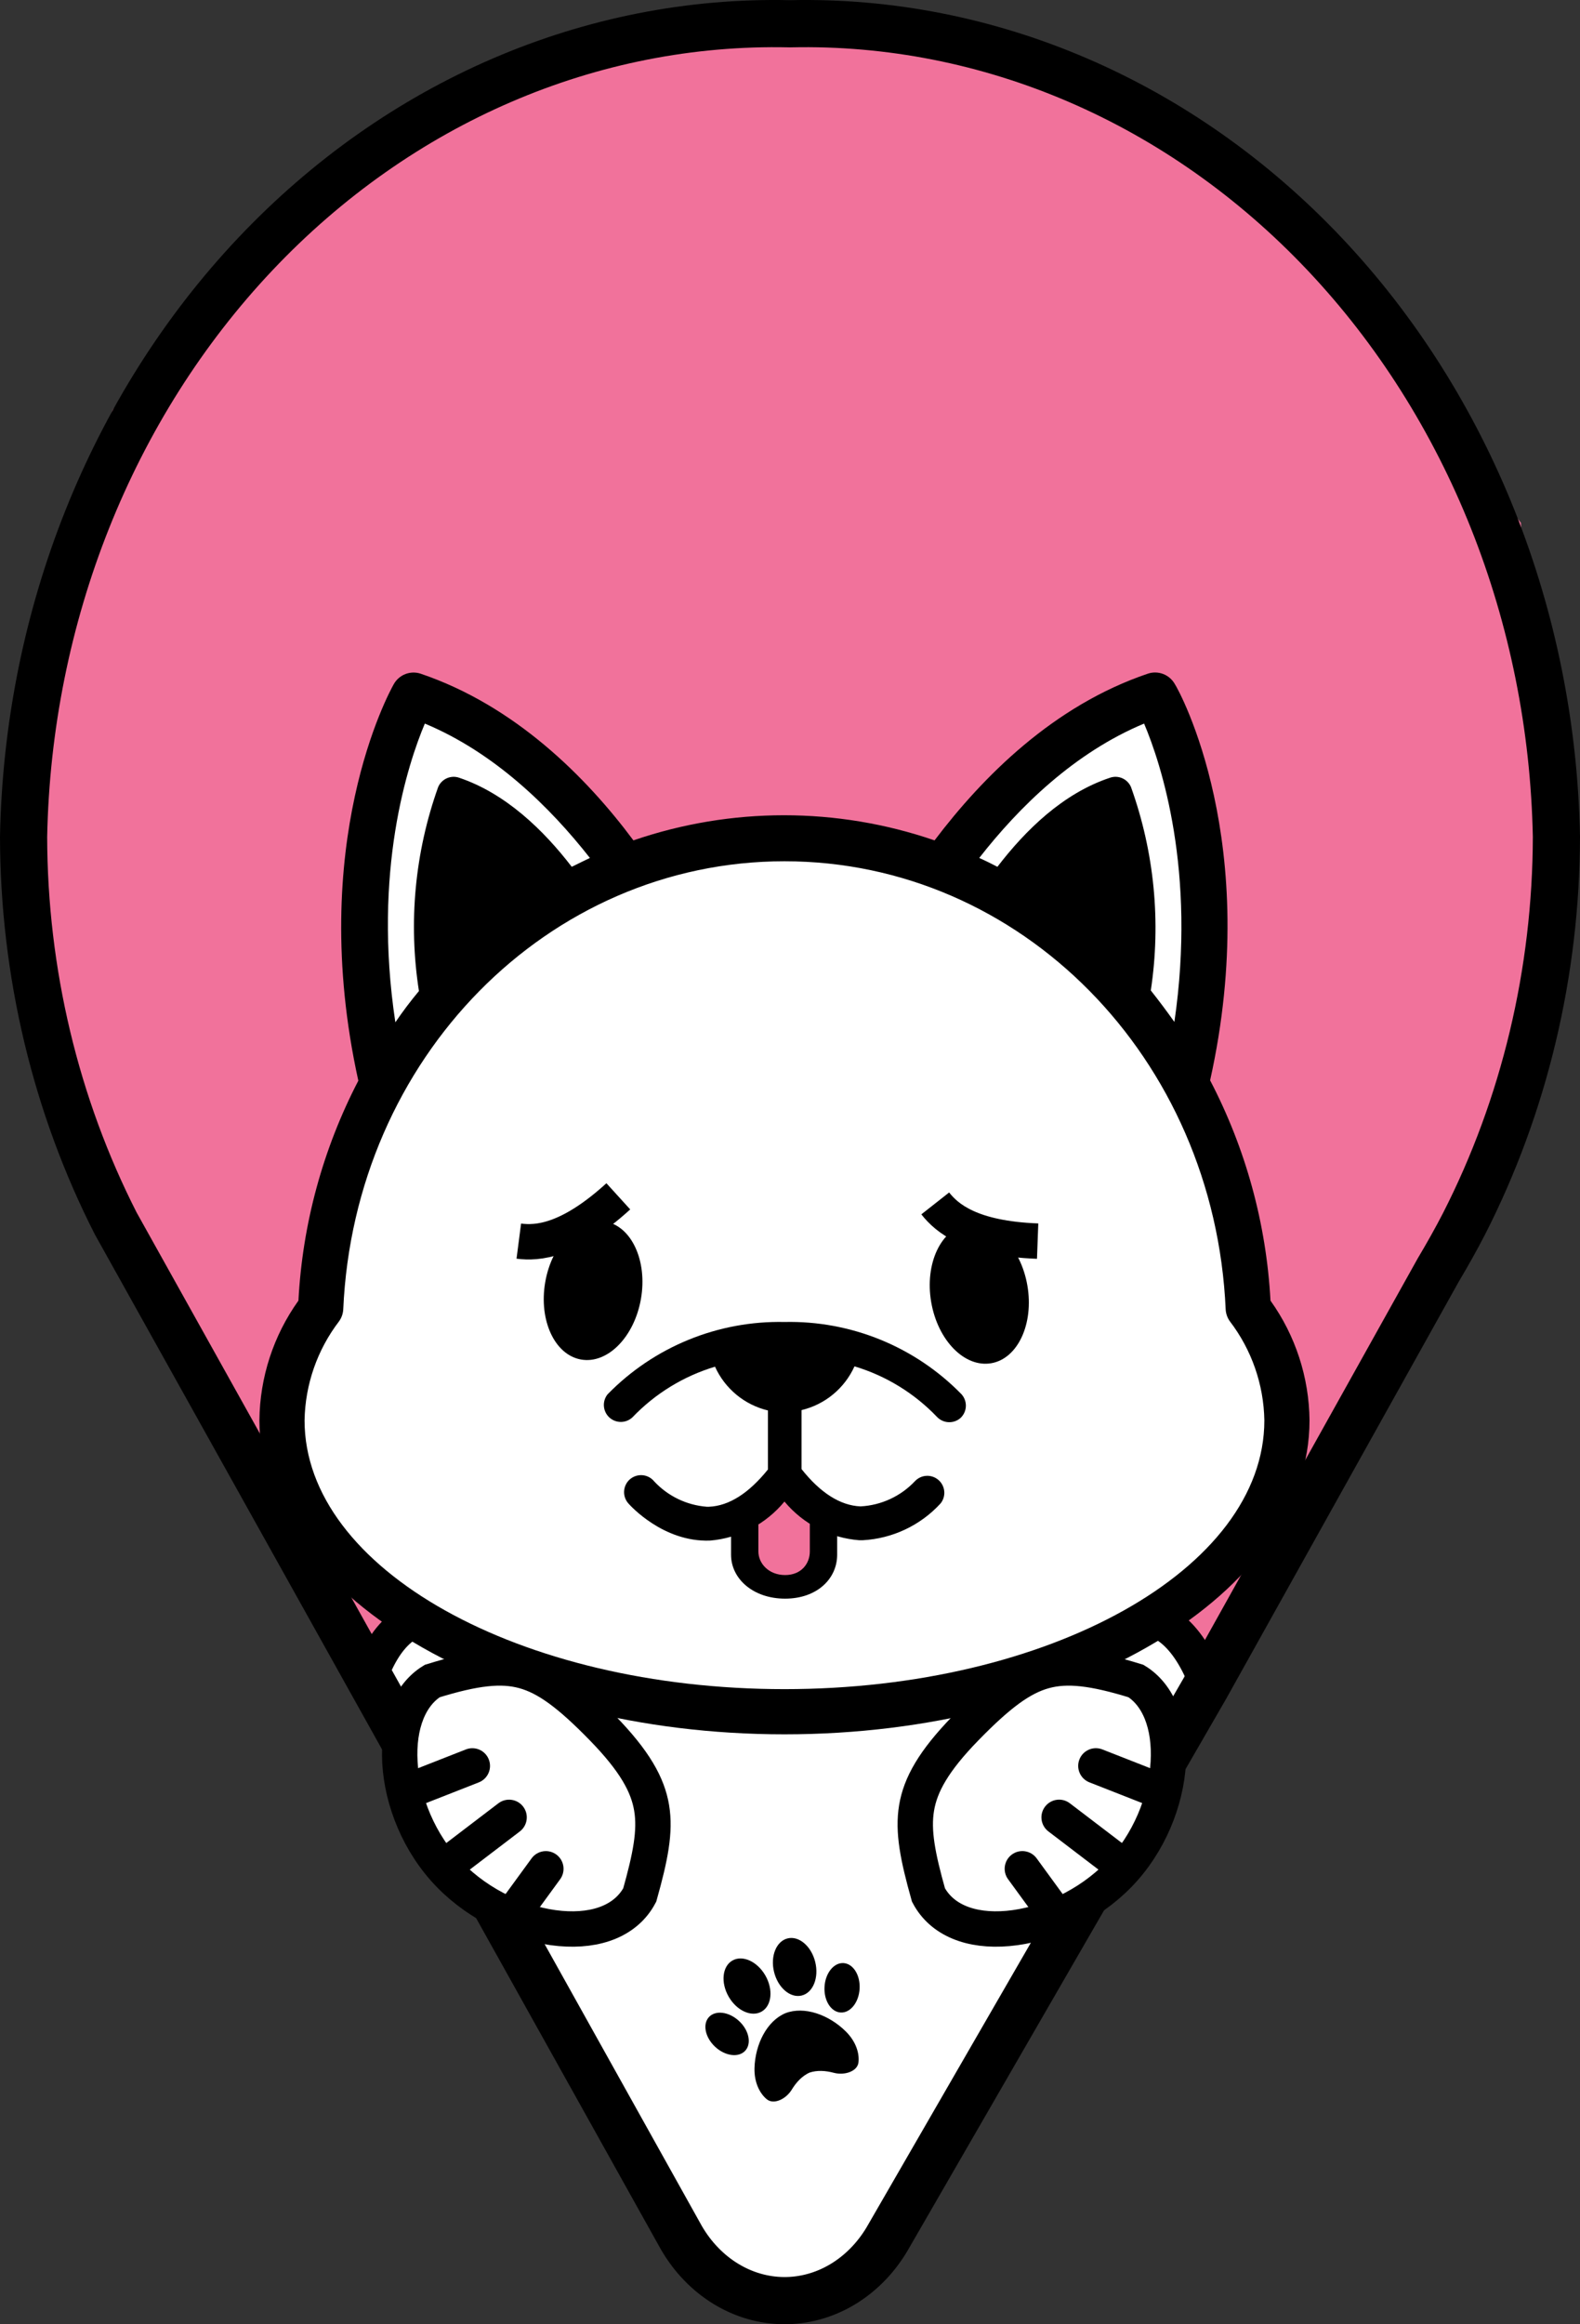 <svg width="134" height="197" viewBox="0 0 134 197" fill="none" xmlns="http://www.w3.org/2000/svg">
<rect x="0" y="0" width="134" height="197" fill="#333333" stroke="none"/>
<path d="M31 78L33 87L29 99.5L27.5 108.5L25 113L23.5 125L27.5 137L32.5 144L33.5 148.5L37 156L46.5 170.5L54.5 184.5L63 194H71.5L83.5 174L88.5 163L96.5 157L100 148V144L108 130L109 124V120.5L108 115L105.5 111V105L102 95.5L100 91.5L101 89L102 85V81V75.5V71L100 65L98 60H96L91.5 62.5L86 66.5L80 73.5L74.5 72.5L69.5 71H63.5L57.5 72L54.5 73.5L52 72.5L48.5 67.5L42 62.5L35 59L33 63.5L31 78Z" fill="white" stroke="white"/>
<path d="M64 134L63.5 128.5L67 126L69.5 129V133.5L67 134H64Z" fill="#F1729B"/>
<path d="M101 90.5L111 126L123.5 105.5L131 84.5L128.5 44.5L104.5 13.5L95 8L74 2H56L39 8L24.5 18L10 35L3.5 52.5L1 73L6.5 95L22.5 125L30.5 94L32 84.5L30.5 75L32 63L35 58.5L45 63L53 73L61.5 69.5H74L80 73L87.5 64L96 58.5H98L102 69.5V79.5V87L101 90.5Z" fill="#F1729B" stroke="#F1729B"/>
<path d="M30.667 140L29 135L32.333 136.667L34 137.083L33.444 138.333L30.667 140Z" fill="#F1729B"/>
<path d="M104.5 137L105.5 133L103.5 134.5L99.5 137.5L100.5 139.5L102.5 140.5L104.5 137Z" fill="#F1729B"/>
<path d="M66.956 2.014L67 2.015L67.044 2.014C83.856 1.641 100.156 8.639 112.353 21.544C124.552 34.45 131.637 52.205 132 70.92C131.976 82.425 129.274 93.723 124.163 103.73C123.484 105.049 122.753 106.341 121.988 107.629L121.974 107.652L121.961 107.676L102.227 143.043L102.212 143.069L75.216 189.805C75.214 189.809 75.211 189.813 75.209 189.817C74.231 191.448 72.913 192.762 71.389 193.659C69.863 194.558 68.172 195.013 66.468 195C64.764 194.986 63.079 194.504 61.564 193.58C60.051 192.659 58.749 191.322 57.792 189.675L31.788 143.078L31.788 143.078L12.039 107.685L9.821 103.71C4.72 93.71 2.023 82.423 2 70.929C2.361 52.213 9.445 34.455 21.644 21.547C33.841 8.641 50.143 1.641 66.956 2.014Z" stroke="black" stroke-width="4"/>
<path d="M54.36 110.082C54.919 106.85 53.554 103.915 51.312 103.528C49.069 103.141 46.799 105.447 46.24 108.68C45.682 111.913 47.047 114.847 49.289 115.234C51.532 115.622 53.802 113.315 54.36 110.082Z" fill="black"/>
<path d="M84.064 115.547C86.316 115.16 87.69 112.214 87.133 108.966C86.575 105.718 84.297 103.399 82.044 103.786C79.791 104.173 78.417 107.119 78.975 110.367C79.533 113.615 81.811 115.934 84.064 115.547Z" fill="black"/>
<path d="M66.53 112.05C63.743 111.991 60.974 112.504 58.394 113.558C55.814 114.613 53.478 116.186 51.53 118.18C51.302 118.464 51.19 118.825 51.217 119.188C51.244 119.552 51.408 119.892 51.675 120.139C51.943 120.387 52.295 120.523 52.66 120.522C53.024 120.52 53.375 120.38 53.64 120.13C55.563 118.118 57.975 116.64 60.64 115.84C61.056 116.76 61.677 117.572 62.455 118.215C63.233 118.858 64.148 119.315 65.13 119.55V124.55C63.52 126.55 61.84 127.64 60.13 127.71H59.94C58.241 127.579 56.653 126.816 55.49 125.57C55.369 125.419 55.218 125.294 55.047 125.202C54.876 125.11 54.688 125.054 54.495 125.037C54.302 125.02 54.107 125.042 53.923 125.102C53.738 125.162 53.568 125.258 53.421 125.385C53.275 125.513 53.156 125.668 53.072 125.843C52.987 126.018 52.938 126.207 52.929 126.401C52.919 126.595 52.949 126.789 53.017 126.971C53.084 127.152 53.187 127.319 53.32 127.46C53.44 127.59 56.23 130.72 60.21 130.58C61.431 130.478 62.62 130.133 63.705 129.564C64.79 128.996 65.751 128.216 66.53 127.27C67.316 128.214 68.282 128.99 69.373 129.553C70.464 130.117 71.656 130.456 72.88 130.55H73.15C75.68 130.417 78.058 129.297 79.77 127.43C80.003 127.14 80.115 126.771 80.082 126.401C80.048 126.03 79.873 125.687 79.593 125.443C79.312 125.198 78.948 125.072 78.577 125.09C78.206 125.108 77.856 125.27 77.6 125.54C76.394 126.822 74.739 127.589 72.98 127.68C71.27 127.61 69.58 126.54 67.98 124.52V119.52C68.962 119.285 69.877 118.828 70.655 118.185C71.433 117.542 72.054 116.73 72.47 115.81C75.135 116.61 77.547 118.088 79.47 120.1C79.728 120.37 80.081 120.529 80.454 120.544C80.827 120.559 81.192 120.429 81.47 120.18C81.74 119.922 81.9 119.569 81.915 119.196C81.929 118.823 81.799 118.459 81.55 118.18C79.6 116.183 77.261 114.609 74.677 113.554C72.093 112.5 69.32 111.988 66.53 112.05Z" fill="black"/>
<path d="M107.75 110.24C107.398 103.722 105.652 97.356 102.63 91.57C107.1 71.45 100.03 58.57 99.63 57.97C99.41 57.583 99.062 57.285 98.646 57.126C98.23 56.968 97.772 56.958 97.35 57.1C89.35 59.8 83.35 65.83 79.26 71.23C70.984 68.39 61.996 68.39 53.72 71.23C49.7 65.83 43.65 59.8 35.67 57.1C35.245 56.961 34.784 56.974 34.368 57.139C33.951 57.303 33.606 57.608 33.39 58C33.03 58.64 25.96 71.48 30.39 91.6C27.386 97.38 25.654 103.735 25.31 110.24C23.191 113.203 22.035 116.747 22 120.39C22 135.06 41.98 147 66.53 147C91.08 147 111.06 135.06 111.06 120.39C111.025 116.747 109.869 113.203 107.75 110.24ZM97.03 61.33C98.47 64.72 101.47 73.82 99.6 86.62C98.95 85.7 98.28 84.81 97.6 83.95C98.477 78.153 97.9 72.229 95.92 66.71C95.778 66.378 95.516 66.112 95.185 65.965C94.855 65.819 94.482 65.802 94.14 65.92C90.14 67.25 86.98 70.36 84.59 73.47C84.09 73.21 83.59 72.96 83.05 72.72C86.43 68.39 91.13 63.79 97.03 61.33ZM36.03 61.33C41.93 63.79 46.63 68.39 50.03 72.72C49.51 72.96 49.03 73.21 48.49 73.47C46.1 70.36 42.89 67.25 38.94 65.92C38.598 65.802 38.225 65.819 37.895 65.965C37.565 66.112 37.302 66.378 37.16 66.71C35.182 72.247 34.622 78.191 35.53 84C34.82 84.85 34.15 85.74 33.53 86.65C31.59 73.82 34.6 64.72 36.03 61.33ZM66.53 143.17C44.09 143.17 25.83 133 25.83 120.39C25.882 117.353 26.906 114.413 28.75 112C28.962 111.707 29.087 111.361 29.11 111C30.05 89.67 46.48 73 66.53 73C86.58 73 103.01 89.64 103.95 111C103.973 111.361 104.098 111.707 104.31 112C106.154 114.413 107.178 117.353 107.23 120.39C107.23 133 88.97 143.17 66.53 143.17Z" fill="black"/>
<path d="M68.681 128V131.5C68.681 132.536 67.954 133.5 66.582 133.5C65.211 133.5 64.319 132.534 64.319 131.5V128H62V131.773C62 133.82 63.881 135.5 66.582 135.5C69.284 135.5 71 133.82 71 131.773V128H68.681Z" fill="black"/>
<path d="M38.119 158.896C35.548 156.259 34.105 152.654 33.918 149.393C33.733 146.158 34.771 143.641 36.657 142.484C40.282 141.359 42.507 141.115 44.421 141.636C46.383 142.171 48.285 143.58 51.098 146.465C53.837 149.274 54.94 151.287 55.265 153.237C55.595 155.219 55.17 157.366 54.257 160.616C53.143 162.722 50.695 163.737 47.514 163.455C44.295 163.171 40.707 161.55 38.119 158.896Z" fill="white" stroke="black" stroke-width="3"/>
<path d="M44.086 155.232C44.745 154.73 44.872 153.789 44.37 153.13C43.868 152.471 42.926 152.344 42.267 152.846L44.086 155.232ZM47.506 159.283C47.994 158.614 47.848 157.675 47.178 157.187C46.509 156.699 45.571 156.845 45.083 157.514L47.506 159.283ZM40.607 151.073C41.378 150.771 41.758 149.9 41.455 149.129C41.152 148.358 40.282 147.978 39.511 148.281L40.607 151.073ZM38.167 159.743L44.086 155.232L42.267 152.846L36.348 157.357L38.167 159.743ZM44.246 163.75L47.506 159.283L45.083 157.514L41.823 161.982L44.246 163.75ZM34.726 153.381L40.607 151.073L39.511 148.281L33.63 150.588L34.726 153.381Z" fill="black"/>
<path d="M94.881 158.896C97.452 156.259 98.895 152.654 99.082 149.393C99.267 146.158 98.229 143.641 96.343 142.484C92.718 141.359 90.493 141.115 88.579 141.636C86.617 142.171 84.715 143.58 81.902 146.465C79.163 149.274 78.06 151.287 77.735 153.237C77.405 155.219 77.83 157.366 78.743 160.616C79.857 162.722 82.305 163.737 85.486 163.455C88.705 163.171 92.293 161.55 94.881 158.896Z" fill="white" stroke="black" stroke-width="3"/>
<path d="M88.915 155.23C88.256 154.728 88.129 153.787 88.631 153.128C89.133 152.469 90.074 152.342 90.733 152.844L88.915 155.23ZM85.495 159.281C85.006 158.612 85.153 157.673 85.822 157.185C86.491 156.697 87.43 156.843 87.918 157.512L85.495 159.281ZM92.394 151.071C91.623 150.769 91.243 149.898 91.546 149.127C91.848 148.356 92.719 147.976 93.49 148.279L92.394 151.071ZM94.834 159.741L88.915 155.23L90.733 152.844L96.652 157.355L94.834 159.741ZM88.755 163.748L85.495 159.281L87.918 157.512L91.178 161.98L88.755 163.748ZM98.275 153.379L92.394 151.071L93.49 148.279L99.371 150.586L98.275 153.379Z" fill="black"/>
<path d="M31.153 142.765C32.558 138.375 34.618 137.362 36 137" stroke="black" stroke-width="3"/>
<path d="M52.439 101.4C48.231 105.229 45.576 105.401 44 105.197" stroke="black" stroke-width="3"/>
<path d="M88.002 105.196C82.316 104.985 80.3 103.248 79.318 102" stroke="black" stroke-width="3"/>
<path d="M102.25 142.385C100.531 138.111 98.404 137.251 97 136.99" stroke="black" stroke-width="3"/>
<path fill-rule="evenodd" clip-rule="evenodd" d="M66.618 170.633C68.218 170.019 70.304 170.767 71.733 172.183C72.606 173.049 72.898 174.052 72.806 174.813C72.715 175.568 71.631 175.931 70.717 175.69C70.02 175.505 69.298 175.454 68.64 175.678C68.008 175.971 67.522 176.505 67.146 177.121C66.652 177.928 65.617 178.414 65.029 177.93C64.439 177.442 63.956 176.515 63.989 175.286C64.045 173.276 65.037 171.294 66.618 170.633ZM60.126 170.965C59.568 171.571 59.805 172.701 60.654 173.488C61.504 174.275 62.645 174.424 63.202 173.818C63.76 173.212 63.524 172.082 62.674 171.295C61.824 170.509 60.683 170.361 60.126 170.965ZM62.111 166.176C62.969 165.68 64.222 166.246 64.909 167.438C65.594 168.633 65.455 170.002 64.596 170.499C63.737 170.994 62.485 170.429 61.798 169.236C61.112 168.042 61.253 166.671 62.111 166.176ZM71.543 166.39C70.721 166.337 69.999 167.232 69.928 168.388C69.857 169.545 70.466 170.526 71.288 170.578C72.11 170.631 72.832 169.735 72.903 168.579C72.974 167.424 72.365 166.443 71.543 166.39ZM66.799 164.297C67.762 164.062 68.81 164.957 69.139 166.294C69.468 167.632 68.953 168.906 67.988 169.14C67.025 169.374 65.977 168.479 65.648 167.142C65.319 165.805 65.835 164.531 66.799 164.297Z" fill="black"/>
</svg>
